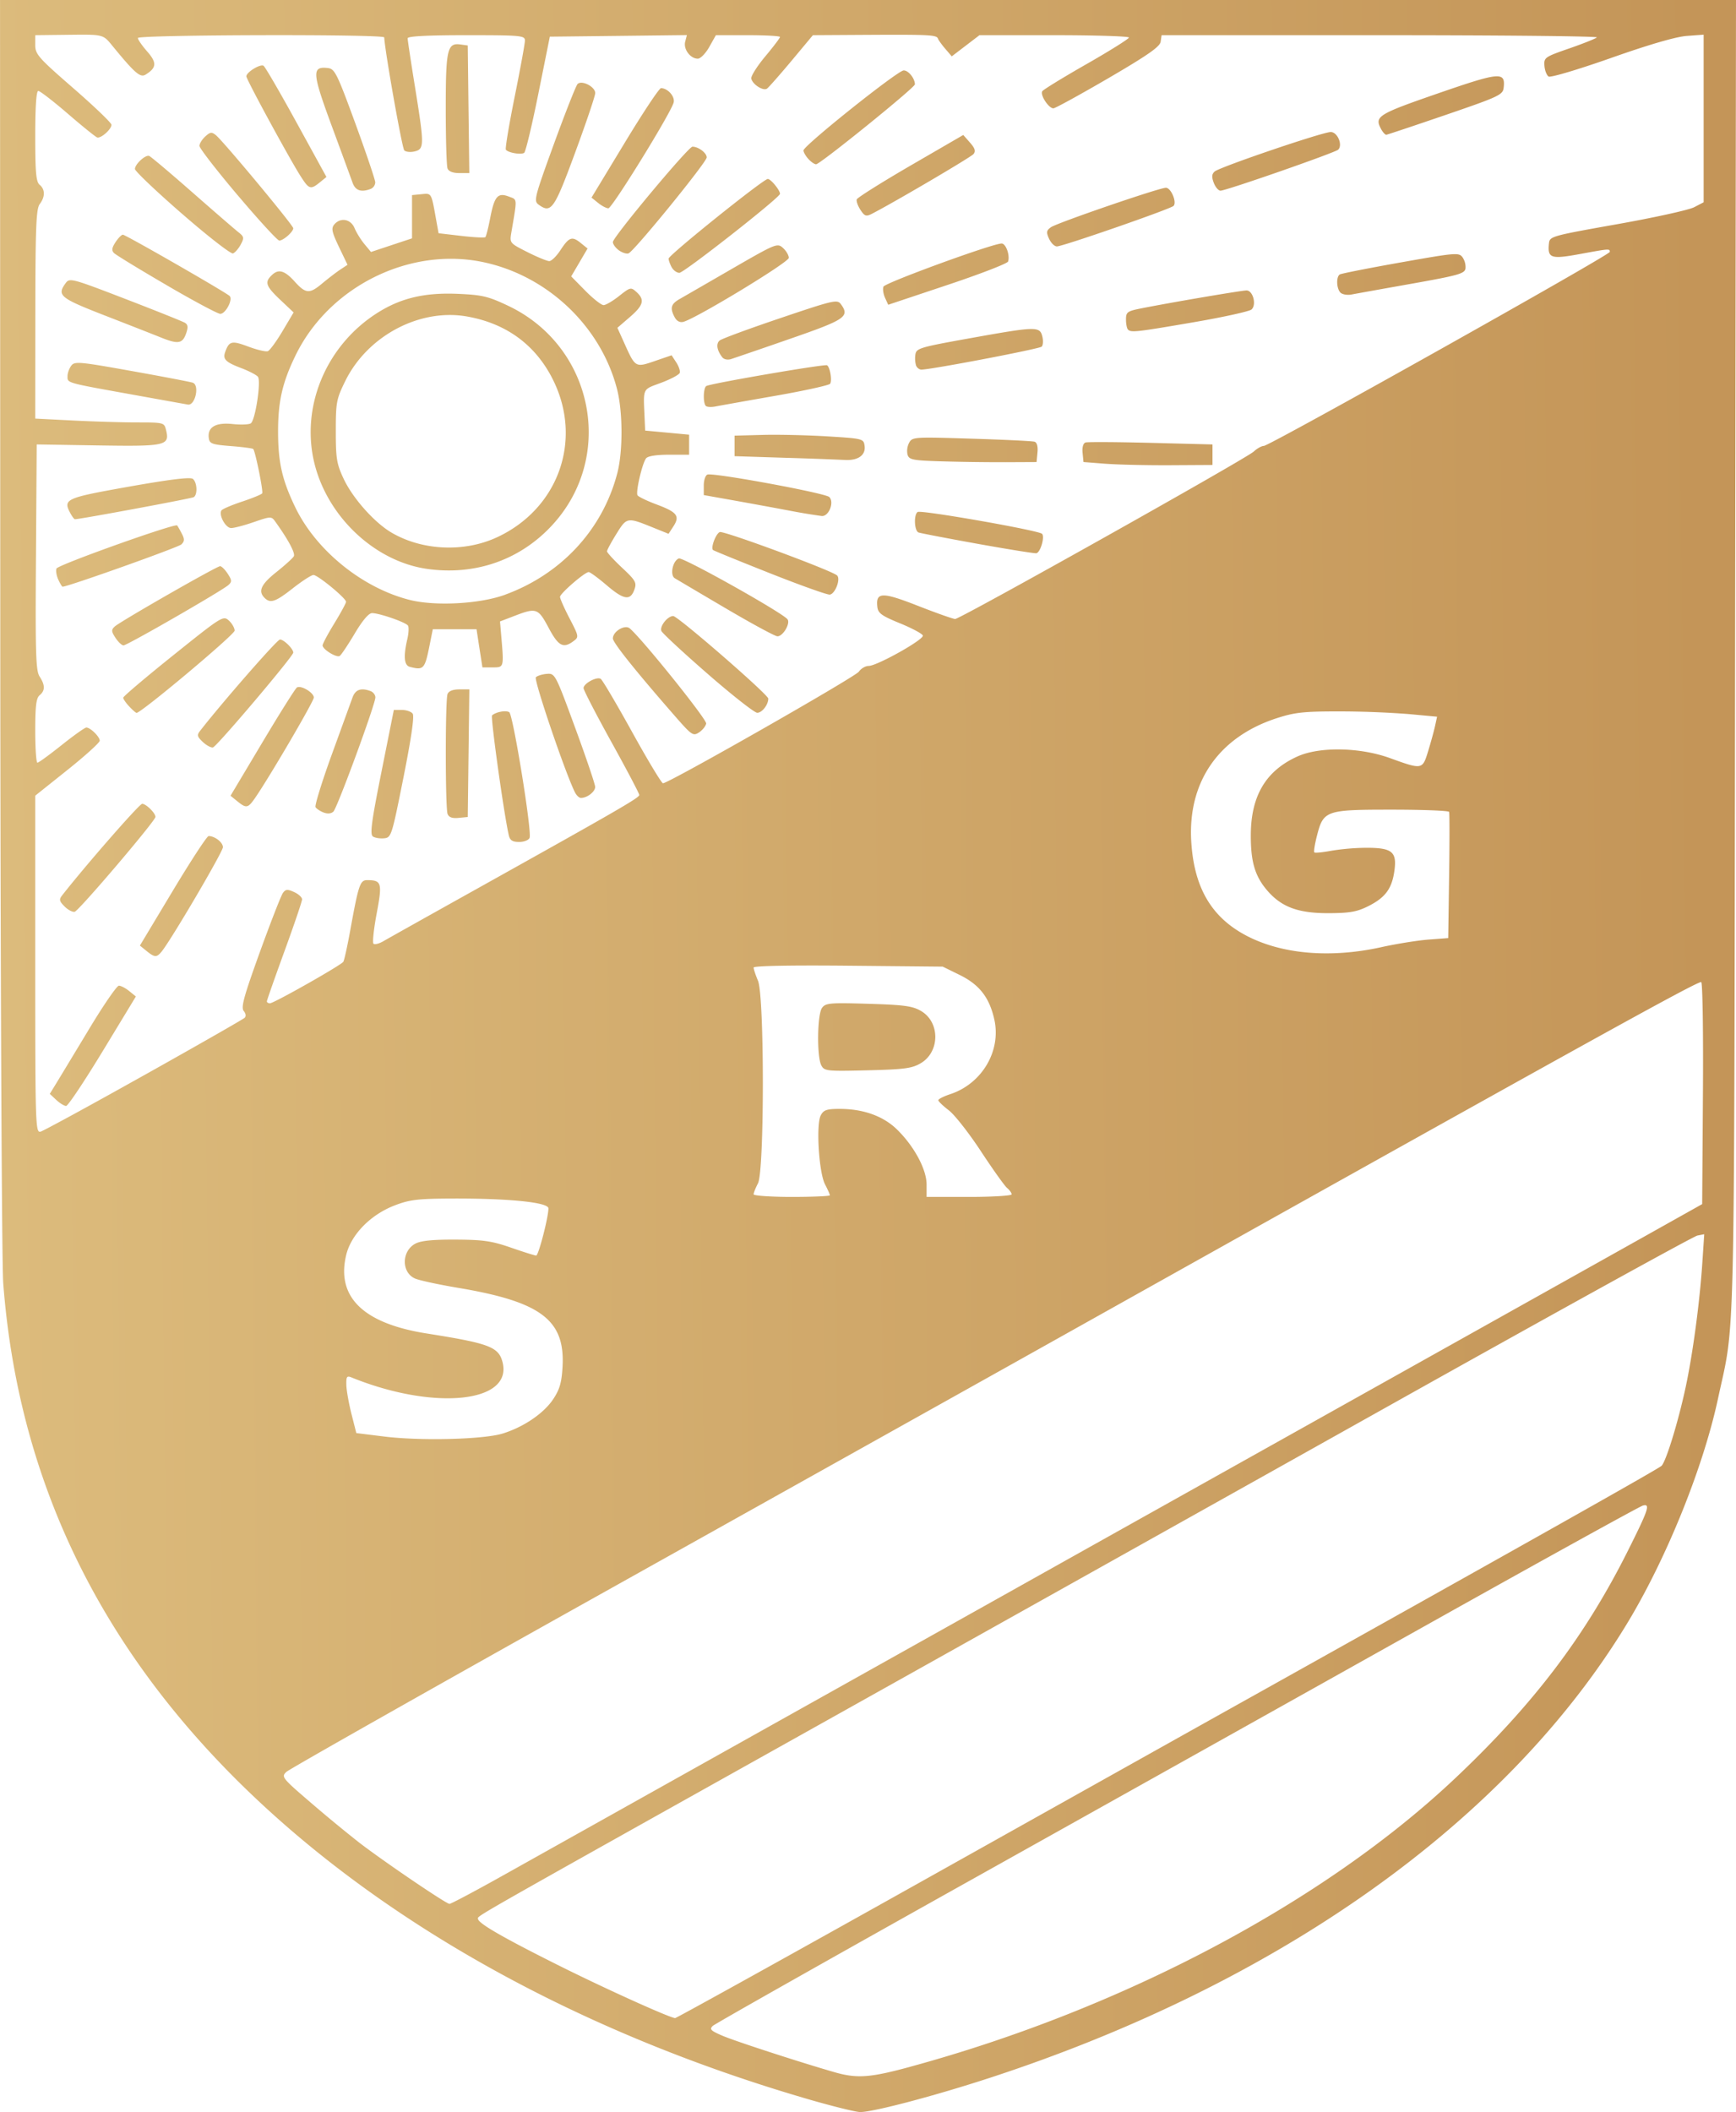 <svg xmlns="http://www.w3.org/2000/svg" xmlns:xlink="http://www.w3.org/1999/xlink" width="264.764" height="321.957" viewBox="0 0 70.052 85.184"><defs><linearGradient xlink:href="#a" id="b" x1="-185.485" y1="190.172" x2="-31.538" y2="188.568" gradientUnits="userSpaceOnUse" gradientTransform="translate(-531.123 -156.679) scale(.447)"/><linearGradient id="a"><stop style="stop-color:#dcbb7c;stop-opacity:1" offset="0"/><stop style="stop-color:#c49558;stop-opacity:1" offset="1"/></linearGradient></defs><path style="display:inline;fill:url(#b);fill-opacity:1;stroke:none;stroke-width:.118" d="M-581.487-20.763c-9.362-2.723-17.425-7.24-23.133-12.957-5.653-5.665-8.748-12.276-9.335-19.941-.06-.793-.114-12.528-.12-26.592l-.01-25.173h70.051l-.037 26.474c-.04 28.922.011 26.678-.691 29.944-.605 2.81-2.102 6.5-3.702 9.121-4.846 7.944-13.993 14.449-25.688 18.269-2.24.731-4.72 1.385-5.229 1.377-.182-.003-1.13-.238-2.107-.522zm4.15-1.31c8.567-2.334 16.692-6.639 21.993-11.651 3.15-2.978 5.232-5.724 6.955-9.17.829-1.657.905-1.889.599-1.809-.126.033-4.032 2.19-8.68 4.792a36302.03 36302.03 0 0 1-18.568 10.385c-5.564 3.11-10.192 5.724-10.285 5.81-.143.134-.085.194.388.396.51.219 3.085 1.057 4.513 1.469.919.265 1.438.228 3.086-.221zm.965-7.763c5.712-3.197 11.503-6.438 12.87-7.2 11.067-6.18 16.348-9.153 16.465-9.27.183-.184.67-1.77.968-3.155.29-1.348.568-3.414.675-5.015l.078-1.17-.278.054c-.153.03-5.656 3.065-12.229 6.745-6.573 3.68-17.115 9.579-23.427 13.108-14.075 7.87-13.548 7.57-13.548 7.703 0 .178.991.75 3.254 1.88 1.869.934 4.453 2.102 4.7 2.126.048.004 4.76-2.608 10.472-5.806zm-17.377.031 10.073-5.636c4.393-2.457 9.957-5.57 12.365-6.919 2.407-1.348 8.264-4.624 13.015-7.282 4.75-2.657 9.595-5.368 10.767-6.025l2.13-1.194.03-4.427c.018-2.435-.013-4.471-.067-4.526-.085-.084-4.764 2.507-28.123 15.578l-16.092 8.994c-6.963 3.89-12.759 7.168-12.88 7.282-.21.2-.176.244 1.007 1.258a60.213 60.213 0 0 0 1.935 1.595c1.009.775 3.509 2.47 3.641 2.47.062 0 1.051-.525 2.199-1.168zm-.043-17.805c.85-.267 1.654-.816 2.032-1.388.259-.39.338-.667.374-1.302.107-1.886-.867-2.622-4.211-3.183-.798-.134-1.584-.304-1.748-.379-.55-.25-.538-1.107.02-1.404.223-.12.707-.168 1.63-.163 1.108.005 1.454.055 2.231.325.506.175.962.319 1.014.319.094 0 .496-1.551.494-1.905-.002-.243-1.607-.405-3.906-.395-1.378.006-1.695.045-2.308.281-.969.375-1.75 1.176-1.947 1.997-.406 1.693.69 2.76 3.249 3.164 2.536.401 2.906.542 3.063 1.166.41 1.638-2.79 1.953-6.11.602-.174-.07-.205-.02-.195.313.006.218.1.743.207 1.166l.195.77 1.124.139c1.478.184 4.022.118 4.792-.123zm13.193-9.607c0-.035-.088-.235-.196-.443-.249-.481-.367-2.416-.17-2.784.114-.214.242-.257.762-.257.95 0 1.753.287 2.306.823.694.674 1.2 1.61 1.201 2.224v.503h1.717c.943 0 1.715-.047 1.715-.104 0-.057-.082-.172-.182-.255-.1-.083-.576-.75-1.057-1.481-.48-.732-1.064-1.476-1.297-1.653-.232-.177-.422-.36-.422-.407 0-.047.217-.157.481-.244 1.282-.423 2.062-1.745 1.778-3.013-.199-.887-.602-1.405-1.399-1.796l-.682-.335-3.816-.037c-2.33-.023-3.816.006-3.816.074 0 .061.08.302.178.536.26.625.26 7.665-.001 8.166-.097.186-.177.386-.177.444 0 .057.692.105 1.538.105.846 0 1.538-.03 1.538-.065zm-.344-5.238c-.187-.349-.166-2.056.028-2.32.143-.197.315-.212 1.872-.165 1.438.043 1.78.09 2.12.288.777.452.77 1.653-.012 2.111-.35.206-.663.248-2.145.284-1.647.04-1.74.031-1.863-.198zm-27.335.4c2.176-1.218 4.004-2.262 4.063-2.319.064-.061.05-.174-.037-.277-.117-.142.007-.592.653-2.378.439-1.211.857-2.284.93-2.383.11-.15.184-.156.452-.034.176.08.32.212.32.293 0 .081-.32 1.023-.71 2.093-.39 1.07-.71 1.98-.71 2.022 0 .043.056.078.124.078.157 0 2.871-1.535 2.961-1.675.037-.057.162-.623.277-1.256.341-1.874.398-2.04.696-2.037.573.004.604.116.373 1.344-.118.624-.176 1.173-.13 1.22.047.046.23 0 .406-.104.177-.103 1.92-1.08 3.872-2.168 5.642-3.148 6.448-3.614 6.448-3.726 0-.059-.506-1.02-1.124-2.135-.618-1.116-1.124-2.094-1.124-2.175 0-.187.53-.474.692-.374.068.042.638 1.007 1.267 2.144.629 1.137 1.19 2.068 1.246 2.068.23 0 7.751-4.284 7.902-4.5.09-.128.267-.233.396-.233.339 0 2.241-1.066 2.188-1.226-.025-.074-.44-.296-.922-.493-.74-.302-.884-.406-.914-.66-.07-.606.189-.613 1.64-.044.744.291 1.419.53 1.5.53.204 0 11.743-6.468 12.048-6.753.135-.125.318-.228.408-.228.227 0 13.96-7.697 13.96-7.824 0-.136-.006-.135-1.226.089-1.153.211-1.291.163-1.23-.428.03-.289.087-.305 2.752-.779 1.497-.266 2.895-.574 3.106-.684l.385-.2v-6.76l-.68.05c-.439.033-1.527.349-3.056.889-1.32.465-2.439.798-2.519.749-.079-.05-.155-.244-.169-.433-.024-.332.013-.358 1-.7.565-.196 1.066-.396 1.115-.445.049-.049-3.883-.089-8.738-.089h-8.826l-.038.263c-.029.201-.521.544-2.108 1.47-1.139.663-2.136 1.21-2.216 1.216-.187.012-.548-.536-.453-.689.04-.064.843-.557 1.785-1.094.942-.538 1.712-1.02 1.712-1.072 0-.051-1.357-.094-3.016-.094h-3.016l-.559.427-.558.426-.258-.3c-.142-.165-.277-.352-.3-.416-.055-.15-.336-.164-2.9-.15l-2.146.013-.865 1.036c-.476.569-.921 1.073-.988 1.119-.155.105-.586-.172-.633-.407-.019-.097.234-.497.562-.89.329-.393.597-.747.597-.786 0-.04-.582-.072-1.294-.072h-1.294l-.266.474c-.146.26-.354.473-.462.473-.303 0-.59-.385-.51-.687l.069-.264-2.765.032-2.766.031-.465 2.308c-.255 1.269-.512 2.339-.57 2.378-.129.087-.663-.007-.74-.13-.03-.05.13-1.012.357-2.137.227-1.124.413-2.142.413-2.261 0-.203-.152-.217-2.367-.217-1.579 0-2.366.042-2.366.125 0 .069.133.95.296 1.957.38 2.36.38 2.507-.01 2.605-.167.042-.357.023-.422-.042-.089-.089-.79-4.046-.808-4.556-.005-.136-9.942-.11-9.942.025 0 .063.17.308.377.544.396.451.382.657-.066.932-.214.132-.43-.055-1.317-1.135-.412-.502-.348-.487-1.922-.469l-1.213.014v.401c0 .366.132.516 1.538 1.738.846.735 1.538 1.399 1.538 1.474 0 .184-.43.563-.579.51-.066-.022-.599-.453-1.185-.958-.586-.504-1.121-.917-1.189-.917-.08 0-.123.637-.123 1.82 0 1.473.034 1.847.178 1.966.224.187.226.482.004.777-.145.191-.175.925-.178 4.44l-.004 4.212 1.509.077c.83.043 2 .078 2.6.078 1.068 0 1.094.007 1.167.298.16.637.004.673-2.725.63l-2.492-.04-.03 4.544c-.027 3.892-.006 4.583.147 4.817.226.346.227.568.001.755-.138.114-.177.435-.177 1.434 0 .708.04 1.287.088 1.286.05 0 .488-.32.976-.709.489-.39.937-.708.997-.709.162-.001.542.37.542.531 0 .077-.586.607-1.302 1.179l-1.301 1.038v6.804c0 6.518.009 6.8.215 6.747.118-.031 1.995-1.053 4.17-2.272zm-3.538.992-.261-.244.269-.438c.147-.241.741-1.223 1.32-2.182.577-.959 1.117-1.743 1.199-1.743.082 0 .27.097.417.217l.269.218-1.34 2.208c-.738 1.214-1.401 2.208-1.476 2.208-.074 0-.253-.11-.397-.244zm3.643-6.008-.268-.217 1.327-2.208c.73-1.215 1.38-2.209 1.446-2.209.252 0 .577.254.577.45 0 .186-2.104 3.765-2.478 4.215-.197.238-.277.234-.604-.03zm-3.308-1.795c-.214-.214-.229-.281-.096-.45.993-1.263 3.117-3.69 3.228-3.69.157 0 .536.373.536.528 0 .158-3.091 3.788-3.26 3.827-.086.02-.27-.076-.408-.215zm17.927-2.868c-.194-.829-.745-4.775-.676-4.838.155-.14.556-.215.693-.129.155.098.92 4.81.822 5.066-.035.093-.222.167-.42.167-.272 0-.371-.063-.419-.266zm-5.483.047c-.127-.083-.063-.576.343-2.604l.5-2.501h.323c.178 0 .374.066.436.148.075.097-.05.967-.37 2.573-.469 2.353-.492 2.426-.779 2.456-.162.017-.366-.015-.453-.072zm3.012-.908c-.095-.249-.097-4.59-.002-4.838.046-.12.217-.188.476-.188h.404l-.032 2.574-.032 2.573-.37.036c-.256.025-.392-.023-.443-.157zm-5.002-.06c-.14-.054-.286-.15-.326-.215-.04-.064.253-1.013.65-2.108l.842-2.317c.116-.322.348-.402.735-.254.103.04.187.153.187.251 0 .277-1.535 4.452-1.693 4.605-.089.086-.235.1-.395.038zm-3.483-.454-.274-.222 1.283-2.148c.705-1.182 1.334-2.18 1.396-2.218.165-.102.682.206.682.406 0 .156-1.843 3.299-2.39 4.078-.272.385-.338.395-.697.104zm13.635-.34c-.366-.697-1.683-4.565-1.587-4.661.061-.061.261-.123.444-.137.328-.024.345.007 1.138 2.165.442 1.203.807 2.28.81 2.391.005.195-.32.448-.574.448-.068 0-.171-.093-.231-.207zm-15.024-2.048c-.228-.213-.246-.281-.116-.448.919-1.178 3.114-3.687 3.226-3.687.158 0 .537.373.537.528 0 .147-3.085 3.786-3.24 3.824-.076.018-.26-.08-.407-.217zm19.068-1.025c-1.606-1.837-2.524-2.984-2.524-3.153 0-.282.48-.571.678-.408.49.407 3.12 3.678 3.087 3.84-.02.105-.15.266-.288.357-.235.156-.294.117-.953-.636zm-22.042-.411c-.133-.142-.241-.301-.241-.353 0-.051.907-.82 2.015-1.708 1.962-1.573 2.02-1.61 2.248-1.404.128.116.233.3.233.407 0 .16-3.766 3.317-3.957 3.317-.031 0-.165-.117-.298-.259zm23.344-1.313c-.988-.86-1.827-1.638-1.867-1.729-.081-.186.248-.604.476-.604.186 0 3.836 3.169 3.836 3.33 0 .25-.255.575-.448.571-.111-.002-1.01-.708-1.997-1.568zm-12.02-.284c-.23-.06-.263-.422-.1-1.12.055-.237.067-.481.026-.543-.088-.134-1.153-.504-1.45-.504-.135 0-.388.299-.703.83-.272.457-.543.861-.603.898-.13.08-.69-.266-.69-.427 0-.062.213-.462.474-.887.26-.425.473-.817.473-.87 0-.144-1.14-1.082-1.315-1.082-.082 0-.454.24-.827.532-.709.557-.912.626-1.147.39-.27-.268-.14-.548.479-1.04.342-.272.657-.558.702-.636.07-.123-.226-.674-.756-1.41-.147-.204-.182-.203-.852.029-.384.133-.798.242-.92.242-.223 0-.51-.52-.392-.71.034-.055.406-.215.828-.355.421-.14.789-.291.816-.335.05-.08-.276-1.69-.361-1.787-.025-.029-.431-.082-.901-.119-.757-.059-.86-.095-.892-.318-.063-.444.273-.644.962-.571.337.036.668.022.735-.03.184-.14.42-1.713.283-1.878-.062-.076-.365-.232-.674-.349-.621-.235-.747-.358-.649-.637.161-.456.264-.481.933-.231.355.133.712.217.792.186.08-.031.347-.395.593-.81l.447-.752-.54-.51c-.597-.565-.644-.719-.312-1.02.256-.23.5-.153.897.287.443.489.595.501 1.091.088.253-.211.59-.47.749-.575l.29-.192-.345-.72c-.286-.599-.318-.75-.192-.903.249-.3.668-.226.821.144.075.18.254.47.4.645l.263.317.828-.275.828-.275v-1.744l.38-.037c.414-.04.396-.072.595 1.042l.096.533.915.107c.504.059.942.081.974.05.031-.033.118-.374.192-.759.17-.887.306-1.047.747-.88.359.137.35.026.11 1.443-.073.434-.072.436.647.8.397.2.793.363.882.363.089 0 .29-.196.447-.436.352-.536.471-.58.822-.295l.276.223-.33.563-.33.562.57.579c.314.318.645.579.736.579.09 0 .374-.166.63-.37.45-.355.474-.36.698-.158.344.312.285.534-.27 1.012l-.5.431.287.637c.436.97.442.972 1.224.703l.676-.232.187.286c.103.157.167.348.142.423-.025.075-.363.255-.75.4-.77.287-.721.184-.669 1.409l.023.519.887.083.887.083v.808h-.813c-.514 0-.855.054-.925.148-.157.21-.424 1.36-.344 1.488.036.06.391.23.79.378.813.305.93.462.653.883l-.191.293-.62-.25c-1.053-.426-1.063-.425-1.484.253-.208.335-.379.651-.379.703 0 .052.274.35.608.663.542.507.596.6.5.872-.163.466-.425.428-1.114-.16-.347-.296-.676-.538-.733-.538-.157 0-1.153.861-1.157 1-.002.068.171.459.385.869.378.728.382.75.158.917-.412.308-.609.202-1.003-.538-.423-.793-.496-.819-1.37-.483l-.592.227.049.572c.111 1.29.114 1.281-.345 1.281h-.413l-.12-.77-.118-.768h-1.765l-.132.657c-.19.95-.24 1.004-.795.859zm3.845-2.91c2.276-.834 3.937-2.632 4.528-4.903.23-.881.224-2.474-.011-3.388-.653-2.53-2.8-4.57-5.39-5.12-2.982-.633-6.237.984-7.588 3.77-.53 1.091-.702 1.853-.7 3.078.003 1.23.163 1.933.688 3.026.838 1.745 2.707 3.262 4.617 3.746 1.034.262 2.839.165 3.856-.208zm-3.164-1.043c-2.059-.3-3.94-2.037-4.506-4.16-.608-2.285.396-4.786 2.461-6.128.965-.626 1.94-.863 3.31-.803.98.043 1.218.1 2.03.485 3.416 1.623 4.322 6.022 1.81 8.8-1.301 1.44-3.141 2.091-5.105 1.806zm2.85-1.278c2.469-1.155 3.45-3.913 2.253-6.335-.697-1.41-1.882-2.284-3.478-2.565-1.908-.336-4.012.779-4.91 2.602-.358.729-.383.86-.383 2.024 0 1.103.036 1.322.317 1.921.368.784 1.24 1.764 1.93 2.169 1.249.732 2.944.805 4.27.184zm-15.407 4.063c-.17-.26-.175-.325-.033-.457.222-.205 4.117-2.435 4.254-2.435.059 0 .197.136.306.303.17.26.174.325.032.455-.246.225-4.091 2.437-4.236 2.437-.069 0-.214-.137-.323-.303zm24.625-1.192a585.754 585.754 0 0 1-2.057-1.214c-.204-.124-.085-.703.164-.798.167-.064 4.241 2.22 4.39 2.461.112.182-.202.693-.416.678-.103-.007-1.04-.514-2.08-1.127zm1.778-1.417c-1.235-.489-2.266-.91-2.292-.935-.098-.099.115-.663.274-.724.16-.06 4.5 1.543 4.73 1.748.156.14-.071.743-.292.775-.096.014-1.185-.375-2.42-.864zm-28.713.257c-.072-.159-.105-.359-.072-.445.057-.147 4.785-1.835 4.87-1.738.021.025.105.172.185.326.118.226.115.31-.014.438-.121.12-4.58 1.707-4.795 1.707-.023 0-.102-.13-.174-.288zm37.11-1.44c-1.236-.223-2.314-.43-2.395-.459-.173-.063-.2-.724-.035-.827.144-.089 4.879.741 5.017.88.12.119-.062.746-.227.784-.061.014-1.123-.156-2.36-.378zm-36.622-1.236c-.305-.57-.202-.616 2.371-1.073 1.66-.294 2.47-.393 2.572-.312.174.14.198.637.035.737-.09.055-4.585.89-4.793.89-.03 0-.114-.108-.185-.242zm28.932-.12c-.65-.123-1.676-.31-2.278-.417l-1.094-.195v-.387c0-.213.067-.411.148-.44.239-.086 4.748.744 4.915.905.212.203-.013.783-.298.767a24.738 24.738 0 0 1-1.393-.234zm12.838-1.875-.888-.07-.036-.369c-.022-.226.024-.388.119-.419.084-.027 1.272-.02 2.639.015l2.484.064v.828l-1.715.01c-.944.005-2.115-.022-2.603-.06zm-6.59-.097c-1.185-.035-1.332-.063-1.397-.267a.713.713 0 0 1 .06-.476c.13-.242.182-.245 2.52-.172 1.315.04 2.46.096 2.545.123.097.03.142.193.118.434l-.037.386-1.242.006a88.725 88.725 0 0 1-2.567-.034zm-6.366-.145-2.012-.064v-.828l1.124-.03c.619-.018 1.79.009 2.603.058 1.45.088 1.48.096 1.52.38.054.378-.264.605-.803.572a157.08 157.08 0 0 0-2.432-.088zm-3.171-2.09c-.118-.119-.103-.728.019-.803.166-.103 4.777-.895 4.871-.837.121.075.212.61.126.745-.039.06-1.029.279-2.2.484-1.172.205-2.266.4-2.431.433-.166.033-.34.023-.385-.023zm-23.214-.471c-2.625-.473-2.544-.45-2.544-.73 0-.12.066-.308.148-.418.137-.186.307-.172 2.455.213 1.269.227 2.374.438 2.455.47.28.106.092.93-.201.88-.036-.005-1.077-.192-2.313-.415zm31.696-1.162a1.072 1.072 0 0 1-.026-.44c.037-.252.175-.294 2.169-.652 2.7-.486 2.85-.49 2.952-.083.043.172.032.36-.025.416-.091.092-4.463.926-4.854.927-.083 0-.18-.075-.216-.168zm-7.82-.332c-.217-.28-.258-.546-.104-.675.085-.07 1.185-.476 2.445-.901 2.158-.73 2.301-.762 2.447-.563.365.5.188.62-2.051 1.396a288.05 288.05 0 0 1-2.38.818c-.14.044-.29.013-.357-.075zm-22.634-.789c-.293-.118-1.318-.52-2.278-.893-1.822-.709-1.945-.811-1.581-1.309.157-.215.253-.19 2.408.64 1.234.475 2.317.909 2.405.963.122.076.133.18.045.431-.144.41-.323.44-.999.168zm39.006-.327c-.044-.044-.08-.226-.08-.406 0-.3.052-.337.622-.45 1.188-.236 4.044-.722 4.242-.722.26 0 .413.578.202.768-.085.077-1.14.31-2.344.516-2.308.397-2.516.42-2.642.294zm-18.29-.494c-.199-.371-.155-.536.198-.737.178-.102 1.137-.655 2.131-1.23 1.757-1.013 1.813-1.036 2.041-.83.129.116.234.296.233.4-.001.18-3.737 2.444-4.255 2.58-.14.036-.266-.03-.348-.183zm-20.508-1.3c-1.09-.635-2.043-1.217-2.118-1.292-.103-.103-.088-.21.061-.438.109-.166.242-.302.297-.302.109 0 4.158 2.324 4.309 2.473.142.142-.165.722-.38.719-.103-.002-1.08-.523-2.17-1.16zm28.995.512c-.07-.154-.099-.356-.064-.448.06-.155 4.404-1.741 4.769-1.741.172 0 .344.478.26.727-.026.08-1.125.504-2.442.944l-2.395.8zm18.378-.208c-.162-.162-.18-.638-.026-.733.06-.037 1.164-.255 2.454-.484 2.227-.395 2.353-.406 2.498-.207a.708.708 0 0 1 .12.447c-.03.21-.274.28-2.164.616-1.171.208-2.268.405-2.438.438-.17.032-.369-.002-.444-.077zm-26.99-1.027c-.067-.126-.122-.28-.122-.344 0-.14 3.827-3.213 4.003-3.213.122 0 .493.452.493.6 0 .147-3.874 3.186-4.061 3.186-.104 0-.245-.103-.312-.229zm-19.753-2.15c-1.047-.91-1.903-1.724-1.903-1.809 0-.194.423-.582.574-.527.064.023.844.68 1.734 1.461s1.732 1.509 1.87 1.617c.225.178.234.228.09.497-.088.165-.228.325-.311.357-.083.032-1.008-.686-2.054-1.597zm17.633 1.476c-.137-.096-.25-.249-.25-.339 0-.198 3.046-3.846 3.211-3.846.241 0 .575.252.575.433 0 .191-2.907 3.759-3.151 3.868-.074.033-.247-.02-.385-.116zm17.352-.47c-.12-.263-.109-.333.071-.464.237-.173 4.375-1.594 4.643-1.594.206 0 .453.587.308.732-.127.127-4.47 1.634-4.708 1.634-.095 0-.237-.139-.314-.309zm-32.74-1.754c-.85-1.004-1.545-1.9-1.545-1.993 0-.092.106-.263.235-.38.202-.183.261-.19.433-.048.313.26 3.118 3.631 3.118 3.75 0 .143-.4.497-.564.497-.072 0-.826-.822-1.676-1.826zm25.129.59c-.106-.163-.173-.353-.15-.425.024-.07 1.001-.685 2.17-1.364l2.128-1.234.271.307c.203.23.238.347.142.463-.107.13-3.245 1.972-4.106 2.412-.226.116-.29.093-.455-.16zm-12.988-.214c-.203-.148-.169-.283.62-2.452.46-1.262.888-2.347.952-2.412.17-.17.716.11.712.366 0 .115-.365 1.194-.809 2.398-.845 2.295-.968 2.47-1.475 2.1zm2.402-.068-.267-.215 1.339-2.21c.736-1.216 1.395-2.208 1.466-2.206.278.008.571.343.509.582-.112.427-2.482 4.265-2.634 4.265-.08 0-.267-.097-.413-.216zm-9.91-.82a524.54 524.54 0 0 0-.85-2.313c-.784-2.128-.8-2.385-.14-2.307.273.033.368.225 1.1 2.225.44 1.204.803 2.276.806 2.383a.3.3 0 0 1-.182.266c-.387.149-.619.069-.734-.253zm34.753.01c-.09-.235-.081-.352.032-.455.198-.18 4.357-1.595 4.688-1.595.272 0 .493.522.301.711-.12.12-4.527 1.655-4.75 1.655-.083 0-.205-.142-.271-.316zm-36.835-.246c-.451-.702-2.203-3.923-2.203-4.05 0-.165.56-.51.694-.426.062.038.658 1.063 1.325 2.277l1.213 2.208-.268.218c-.37.3-.435.28-.76-.227zm5.915-.335c-.04-.103-.072-1.184-.072-2.403 0-2.406.061-2.673.598-2.597l.29.04.031 2.574.032 2.573h-.404c-.259 0-.43-.067-.475-.187zm14.559-.384c-.108-.119-.196-.273-.196-.343 0-.19 3.806-3.227 4.044-3.227.193 0 .452.323.452.563 0 .13-3.826 3.223-3.987 3.223-.065 0-.206-.097-.313-.216zm23.11-1.21c-.271-.505-.13-.593 2.295-1.432 2.508-.867 2.73-.886 2.653-.228-.033.285-.19.359-2.342 1.096-1.27.435-2.346.794-2.392.799-.047.004-.143-.101-.215-.235zm.002 33.004c.618-.137 1.48-.275 1.916-.308l.793-.06.036-2.5c.02-1.376.02-2.542 0-2.59-.021-.05-1.065-.09-2.322-.09-2.663 0-2.75.03-3.013 1.061-.086.335-.133.634-.104.663.03.029.335-.001.68-.066a9.374 9.374 0 0 1 1.43-.12c1.034 0 1.23.164 1.12.937-.1.713-.367 1.073-1.049 1.415-.457.23-.748.281-1.59.285-1.223.005-1.895-.237-2.47-.89-.514-.588-.69-1.174-.684-2.279.01-1.572.611-2.579 1.885-3.153.887-.4 2.516-.372 3.727.066 1.313.474 1.314.474 1.546-.285.11-.358.235-.816.279-1.017l.08-.367-1.16-.107a38.204 38.204 0 0 0-2.815-.106c-1.426 0-1.777.04-2.517.281-2.326.763-3.573 2.569-3.428 4.968.111 1.844.805 3.04 2.195 3.78 1.429.762 3.402.936 5.465.482z" transform="translate(614.086 105.426)"/></svg>